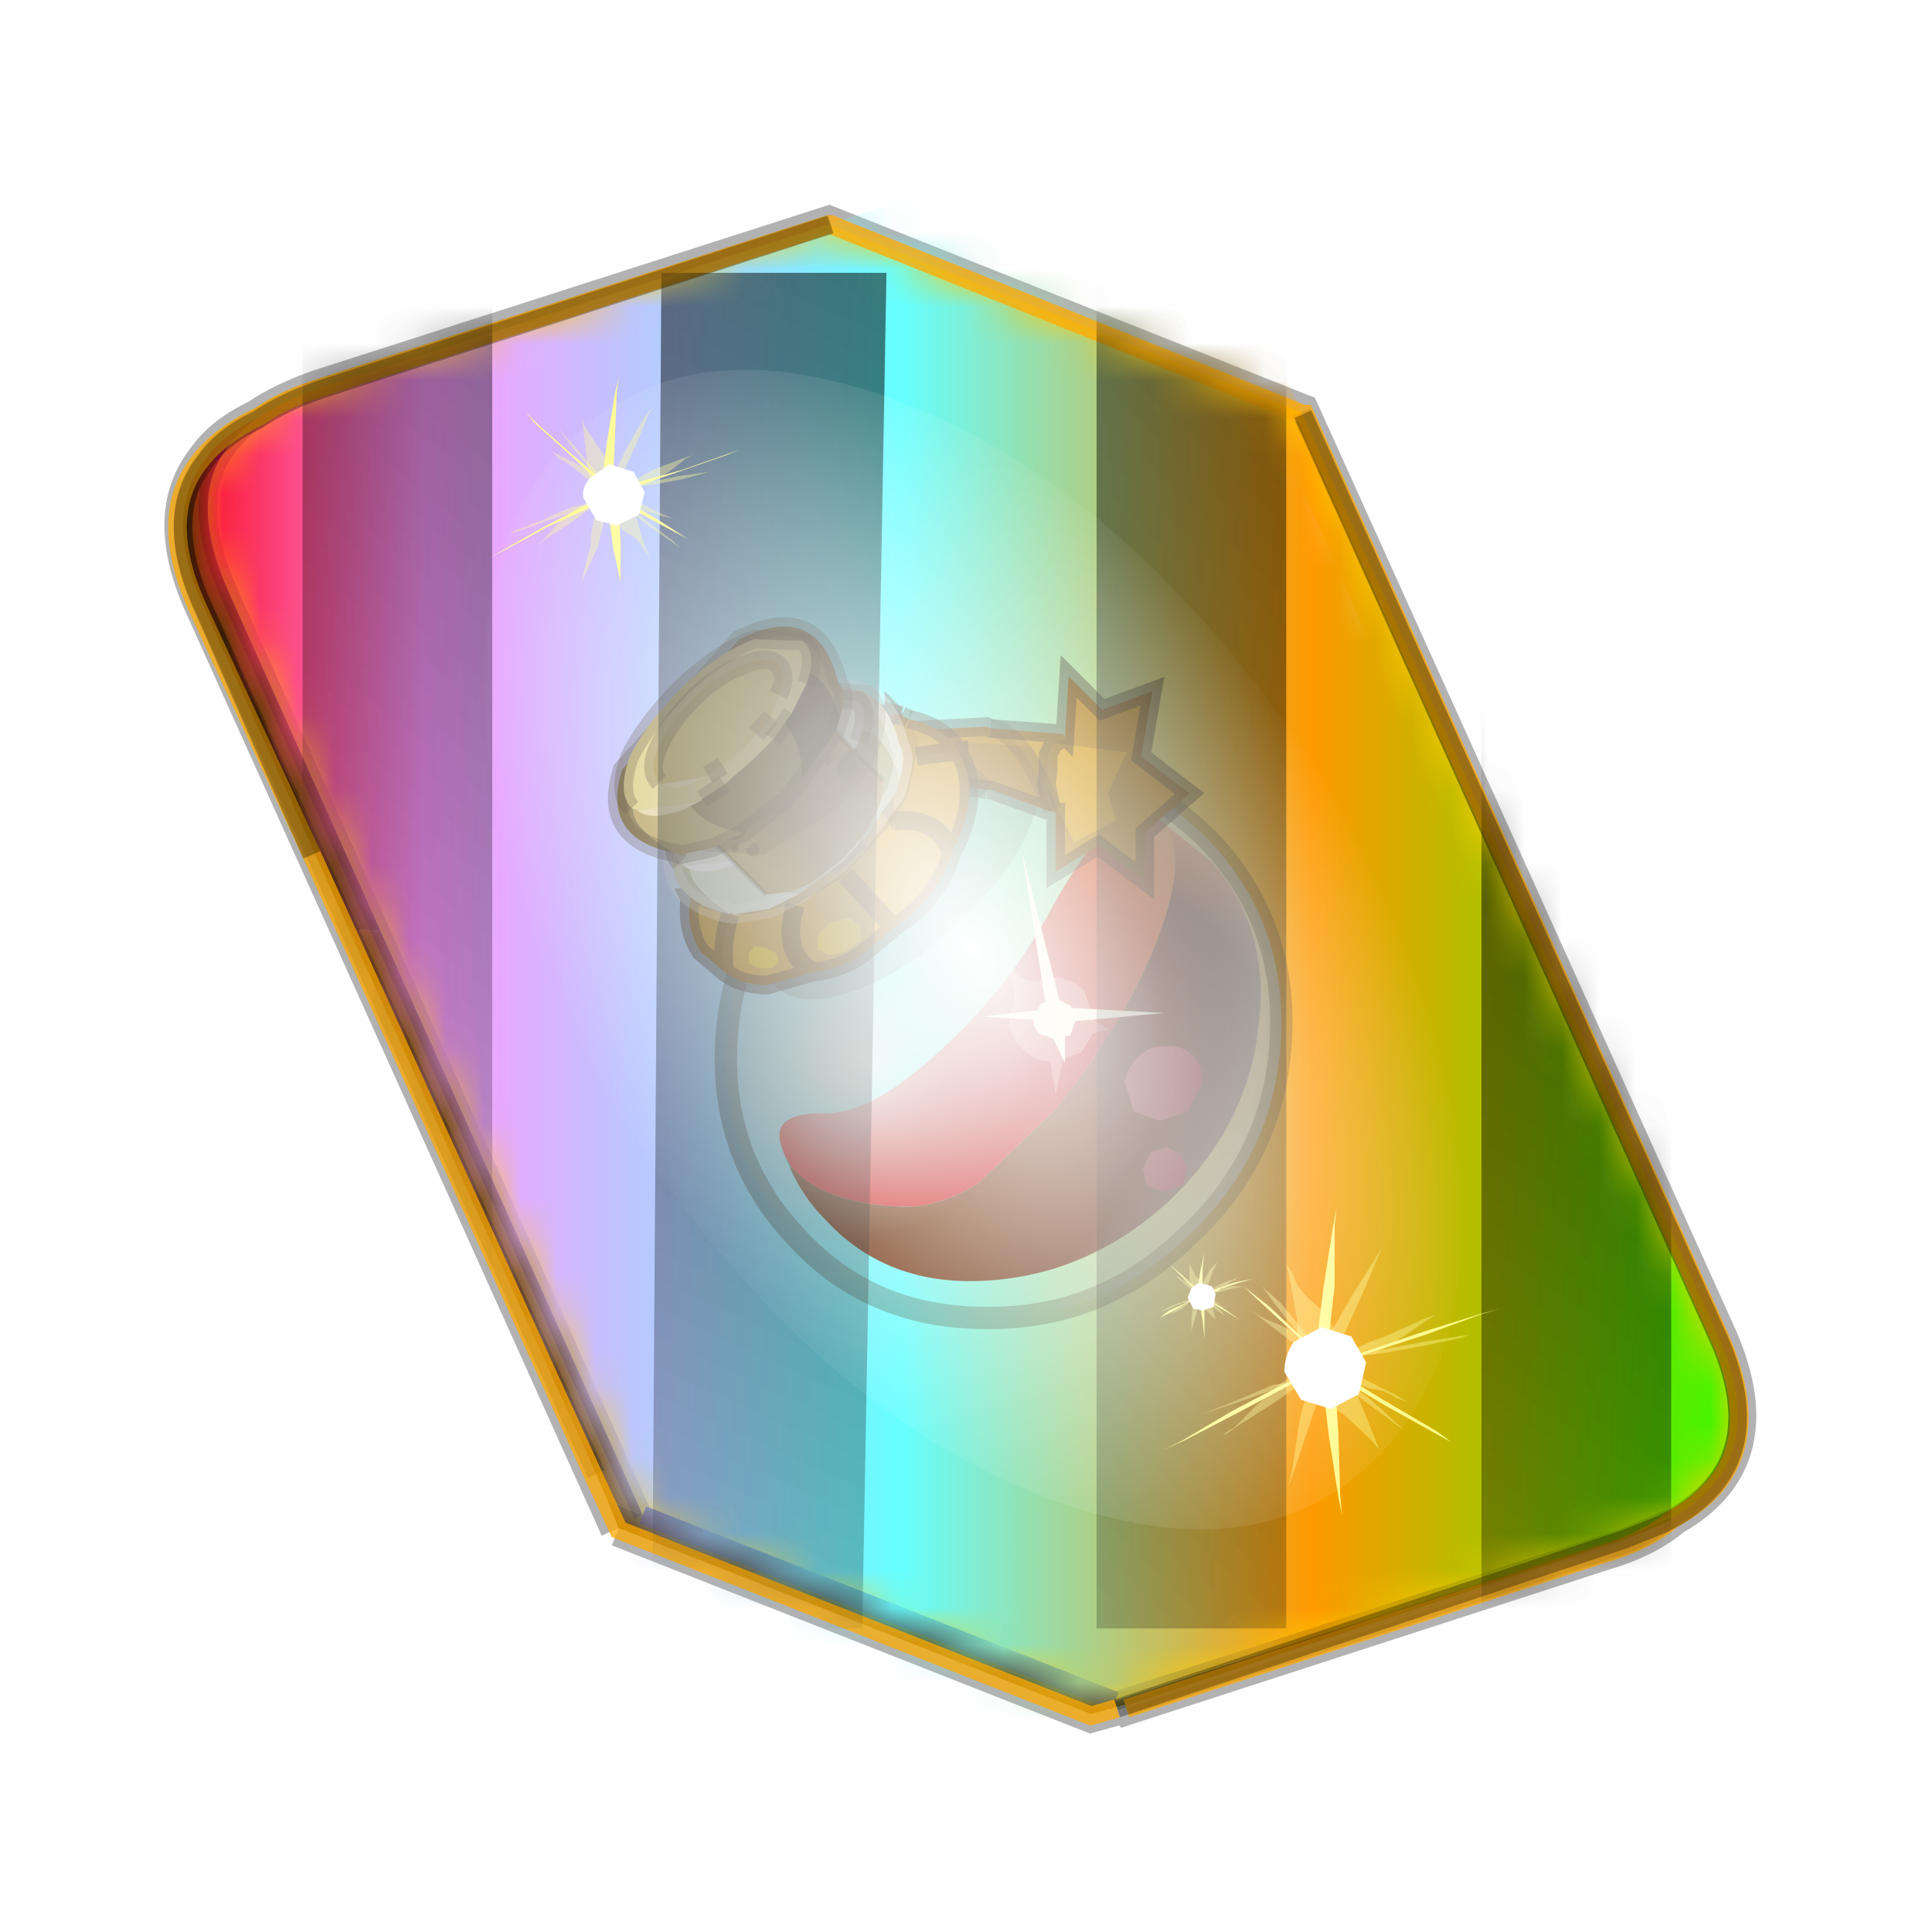 <?xml version='1.0' encoding='UTF-8'?>
<svg xmlns:xlink="http://www.w3.org/1999/xlink" xmlns="http://www.w3.org/2000/svg" version="1.1" width="60px" height="60px" viewBox="0.0 0.0 60.0 60.0"><defs><g id="c1"><path fill="#000000" fill-opacity="0.004" d="M0.0 0.0 L60.0 0.0 60.0 60.0 0.0 60.0 0.0 0.0"/></g><g id="c2"><path fill="#7fdbfe" stroke="none" d="M10.75 4.9 Q10.75 4.6 10.9 4.35 11.25 3.45 11.95 2.75 13.3 1.5 14.35 2.1 15.4 2.7 14.95 4.45 14.7 5.4 14.1 6.15 L13.75 6.5 Q13.1 7.15 12.35 7.35 L11.4 7.2 Q10.95 6.9 10.75 6.4 10.5 5.75 10.75 4.9 M7.5 5.9 Q7.0 5.85 6.6 5.5 6.05 5.0 5.8 4.15 L5.7 3.6 Q5.55 2.65 5.8 1.7 6.25 0.0 7.5 0.0 L7.6 0.0 Q8.85 0.0 9.3 1.7 9.55 2.65 9.4 3.6 L9.3 4.15 8.5 5.5 7.6 5.9 7.5 5.9 M4.35 4.9 Q4.6 5.75 4.35 6.4 L3.7 7.2 2.75 7.35 Q2.0 7.15 1.35 6.5 L1.0 6.15 Q0.4 5.4 0.15 4.45 -0.3 2.7 0.75 2.1 1.8 1.5 3.15 2.75 3.85 3.45 4.2 4.35 L4.35 4.9 M5.5 13.7 Q4.45 13.9 3.65 12.95 2.75 12.0 3.2 10.25 3.7 8.5 5.25 7.6 6.4 6.9 7.55 7.0 8.75 6.9 9.9 7.6 11.45 8.5 11.95 10.25 12.35 12.0 11.5 12.95 10.7 13.9 9.65 13.7 8.55 13.5 7.55 12.6 6.55 13.5 5.5 13.7"/></g><g id="c3"><g><use transform="matrix(1.0,0.0,0.0,1.0,0.0,0.0)" xlink:href="#c2"/></g></g><g id="c4"><path fill="none" stroke="#000000" stroke-width="1.0" stroke-opacity="0.298" d="M11.85 37.0 L0.7 12.25 Q-0.45 9.75 0.75 8.25 1.2 7.6 2.15 7.15 2.8 6.7 3.8 6.35 L17.5 1.95 30.2 7.0 41.35 31.7 Q42.95 35.15 40.2 36.7 39.5 37.3 38.3 37.65 L25.5 41.8 25.45 41.75 24.55 42.0 11.85 37.0"/><path fill="#ffcc00" stroke="none" d="M35.55 22.3 L31.5 13.2 29.75 9.2 16.95 4.25 5.5 7.85 Q1.65 9.1 3.35 12.8 L8.25 23.65 13.1 34.35 25.8 39.4 37.2 35.7 Q41.1 34.5 39.35 30.75 L35.55 22.3 M5.45 20.95 L1.35 11.8 Q0.4 9.65 1.1 8.3 1.45 7.65 2.15 7.15 2.8 6.7 3.8 6.35 L17.5 1.95 30.2 7.0 41.35 31.7 Q42.95 35.15 40.2 36.7 L38.9 37.25 25.2 41.65 12.5 36.65 5.45 20.95"/><path fill="#996600" stroke="none" d="M31.5 13.2 L35.55 22.3 39.35 30.75 Q41.1 34.5 37.2 35.7 L25.8 39.4 13.1 34.35 8.25 23.65 3.35 12.8 Q1.65 9.1 5.5 7.85 L16.95 4.25 29.75 9.2 31.5 13.2 M18.5 7.45 L9.1 10.55 9.55 11.6 Q9.8 12.8 9.15 13.6 8.4 14.45 7.1 14.4 L6.8 14.4 6.95 14.6 15.2 32.75 23.85 36.2 34.0 32.9 33.7 32.1 Q33.45 30.9 34.1 30.1 34.75 29.3 35.95 29.35 L35.8 29.0 27.75 10.95 18.5 7.45"/><path fill="#fcf2cf" stroke="none" d="M27.75 10.95 L35.8 29.0 35.95 29.35 Q34.75 29.3 34.1 30.1 33.45 30.9 33.7 32.1 L34.0 32.9 23.85 36.2 15.2 32.75 6.95 14.6 6.8 14.4 7.1 14.4 Q8.4 14.45 9.15 13.6 9.8 12.8 9.55 11.6 L9.1 10.55 18.5 7.45 27.75 10.95"/><path fill="#630a4c" stroke="none" d="M1.1 8.3 L0.75 8.25 Q1.2 7.6 2.15 7.15 1.45 7.65 1.1 8.3"/><path fill="#5b3c00" stroke="none" d="M1.1 8.3 Q0.4 9.65 1.35 11.8 L5.45 20.95 4.6 20.9 0.7 12.25 Q-0.45 9.75 0.75 8.25 L1.1 8.3 M12.5 36.65 L25.2 41.65 38.9 37.25 40.2 36.7 Q39.5 37.3 38.3 37.65 L25.5 41.8 25.45 41.75 24.55 42.0 11.85 37.0 11.55 36.25 12.5 36.65"/><path fill="#724b00" stroke="none" d="M4.6 20.9 L5.45 20.95 12.5 36.65 11.55 36.25 11.25 35.55 4.6 20.9"/><path fill="none" stroke="#ffaa00" stroke-width="1.0" stroke-opacity="0.749" d="M31.5 13.2 L35.55 22.3 M13.1 34.35 L8.25 23.65"/><path fill="none" stroke="#fcf2cf" stroke-width="1.0" stroke-opacity="0.749" d="M35.55 22.3 L39.35 30.75 Q41.1 34.5 37.2 35.7 L25.8 39.4 13.1 34.35 M8.25 23.65 L3.35 12.8 Q1.65 9.1 5.5 7.85 L16.95 4.25 29.75 9.2 31.5 13.2"/><path fill="none" stroke="#f0b92b" stroke-width="0.5" d="M27.75 10.95 L35.8 29.0 35.95 29.35 Q34.75 29.3 34.1 30.1 33.45 30.9 33.7 32.1 L34.0 32.9 23.85 36.2 15.2 32.75 6.95 14.6 6.8 14.4 7.1 14.4 Q8.4 14.45 9.15 13.6 9.8 12.8 9.55 11.6 L9.1 10.55 18.5 7.45"/><path fill="none" stroke="#000000" stroke-width="0.5" stroke-opacity="0.302" d="M5.45 20.95 L1.35 11.8 Q0.4 9.65 1.1 8.3 M0.75 8.25 Q-0.45 9.75 0.7 12.25 L4.6 20.9 M5.45 20.95 L12.5 36.65 M25.2 41.65 L38.9 37.25 40.2 36.7 Q42.95 35.15 41.35 31.7 L30.2 7.0 M17.5 1.95 L3.8 6.35 Q2.8 6.7 2.15 7.15 1.45 7.65 1.1 8.3 M0.75 8.25 Q1.2 7.6 2.15 7.15 M11.25 35.55 L4.6 20.9 M25.5 41.8 L38.3 37.65 Q39.5 37.3 40.2 36.7"/><path fill="none" stroke="#ffcc00" stroke-width="0.5" stroke-opacity="0.749" d="M18.5 7.45 L27.75 10.95"/><path fill="none" stroke="#432f2f" stroke-width="0.5" d="M12.5 36.65 L25.2 41.65"/></g><radialGradient gradientUnits="userSpaceOnUse" r="819.2" cx="0" cy="0" spreadMethod="pad" gradientTransform="matrix(0.091,0.0,0.0,0.091,0.6,3.4)" id="gradient1"><stop offset="0.0" stop-color="#ffffff"/><stop offset="1.0" stop-color="#ffffff" stop-opacity="0.0"/></radialGradient><g id="c5"><path stroke="none" fill="url(#gradient1)" d="M36.65 -54.65 Q60.05 -42.0 69.75 -17.95 80.55 8.9 68.0 34.1 55.45 59.35 26.8 68.2 -1.8 77.05 -29.7 64.3 -57.6 51.6 -68.45 24.75 -79.3 -2.05 -66.75 -27.25 L-66.7 -27.3 Q-54.1 -52.5 -25.5 -61.4 3.1 -70.2 31.0 -57.5 L36.65 -54.65"/></g><g id="c6"><g><use transform="matrix(1.0,0.0,0.0,1.0,0.0,0.0)" xlink:href="#c5"/></g></g><radialGradient gradientUnits="userSpaceOnUse" r="819.2" cx="0" cy="0" spreadMethod="pad" gradientTransform="matrix(0.209,0.0,0.0,0.177,67.15,107.2)" id="gradient2"><stop offset="0.357" stop-color="#ffffff"/><stop offset="0.671" stop-opacity="0.0"/></radialGradient><g id="c7"><path fill="none" stroke-linejoin="round" stroke-linecap="round" stroke="url(#gradient2)" stroke-width="0.5" d="M136.55 165.8 L68.6 106.0 68.4 106.0 118.25 201.5 M68.3 105.8 L68.35 105.8 68.3 105.8 68.3 105.85 68.4 106.0 68.3 106.0 86.55 211.5 M68.3 105.8 L68.3 105.85 68.3 106.0 68.15 105.95 18.25 151.55 M68.3 105.85 L68.25 105.85 68.3 106.0 50.0 193.2 M68.25 105.85 L68.15 105.95 0.05 97.7 M68.3 105.85 L68.25 105.8 68.25 105.85 M68.25 105.8 L68.2 105.7 0.0 45.7 M68.3 105.8 L68.25 105.75 68.25 105.8 M68.25 105.75 L68.2 105.7 18.25 10.05 M68.6 106.0 L68.35 105.8 118.25 60.15 M86.6 18.35 L68.3 105.8 M136.6 114.25 L68.6 106.0 M68.25 105.75 L49.95 0.05"/></g><g id="c8"><g><use transform="matrix(1.0,0.0,0.0,1.0,0.0,0.0)" xlink:href="#c7"/></g></g><g id="c9"><g><use transform="matrix(0.239,-0.087,0.1,0.234,34.25,31.15)" xlink:href="#c3"/></g><g><use transform="matrix(0.239,-0.087,0.1,0.234,4.25,10.3)" xlink:href="#c3"/></g><g><use transform="matrix(1.0,0.0,0.0,1.0,0.0,0.0)" xlink:href="#c4"/></g><g><use transform="matrix(0.239,-0.087,0.1,0.234,34.25,31.15)" xlink:href="#c3"/></g><g><use transform="matrix(0.239,-0.087,0.1,0.234,4.25,10.3)" xlink:href="#c3"/></g><g><use transform="matrix(0.141,-0.038,0.111,0.226,20.25,20.65)" filter="url(#filter9)" xlink:href="#c6"/></g><g><use transform="matrix(-0.155,0.051,0.084,0.147,22.6,3.15)" filter="url(#filter10)" xlink:href="#c8"/></g></g><filter id="filter9"><feColorMatrix in="SourceGraphic" type="matrix" values="0.0 0.0 0.0 0.0 0.797 0.0 0.0 0.0 0.0 0.598 0.0 0.0 0.0 0.0 0.199 0.0 0.0 0.0 1.0 0.0" result="cxform"/><feComposite operator="in" in2="SourceGraphic" result="color-xform"/></filter><filter id="filter10"><feColorMatrix in="SourceGraphic" type="matrix" values="0.0 0.0 0.0 0.0 0.996 0.0 0.0 0.0 0.0 0.996 0.0 0.0 0.0 0.0 0.996 0.0 0.0 0.0 1.0 0.0" result="cxform"/><feComposite operator="in" in2="SourceGraphic" result="color-xform"/></filter><g id="c10"><path fill="#ffffff" stroke="none" d="M46.35 90.05 L45.05 90.6 31.05 95.1 18.7 90.15 7.5 65.15 Q6.55 63.0 7.25 61.65 7.6 61.0 8.3 60.5 8.95 60.05 9.95 59.7 L23.65 55.3 36.35 60.35 47.5 85.05 Q49.1 88.5 46.35 90.05"/></g><linearGradient gradientUnits="userSpaceOnUse" x1="-819.2" x2="819.2" spreadMethod="pad" gradientTransform="matrix(0.026,0.0,0.0,0.027,20.9,21.95)" id="gradient3"><stop offset="0.0" stop-color="#f90013"/><stop offset="0.161" stop-color="#ff99ff"/><stop offset="0.463" stop-color="#66ffff"/><stop offset="0.722" stop-color="#ff9900"/><stop offset="1.0" stop-color="#33ff00"/></linearGradient><g id="c11"><path stroke="none" fill="url(#gradient3)" d="M0.6 8.2 Q1.05 7.55 2.0 7.1 2.65 6.65 3.65 6.3 L22.15 0.35 Q26.4 -1.05 28.3 3.05 L41.2 31.65 Q42.8 35.1 40.05 36.65 39.35 37.25 38.15 37.6 L19.65 43.6 Q17.0 44.4 15.35 43.25 14.2 42.5 13.5 40.85 L0.55 12.2 Q-0.6 9.7 0.6 8.2"/></g><g id="c12"><g><use transform="matrix(1.0,0.0,0.0,1.0,0.0,0.0)" xlink:href="#c11"/></g></g><radialGradient gradientUnits="userSpaceOnUse" r="819.2" cx="0" cy="0" spreadMethod="pad" gradientTransform="matrix(0.011,-0.01,0.008,0.009,27.0,81.85)" id="gradient4"><stop offset="0.004" stop-color="#0eadad"/><stop offset="0.929" stop-color="#0a8582"/></radialGradient><linearGradient gradientUnits="userSpaceOnUse" x1="-819.2" x2="819.2" spreadMethod="pad" gradientTransform="matrix(0.006,-0.006,0.002,0.002,28.7,77.05)" id="gradient5"><stop offset="0.008" stop-color="#e00e0e"/><stop offset="0.596" stop-color="#a70c0c"/><stop offset="0.965" stop-color="#dc6212"/></linearGradient><radialGradient gradientUnits="userSpaceOnUse" r="819.2" cx="0" cy="0" spreadMethod="pad" gradientTransform="matrix(0.011,-0.01,0.008,0.009,27.0,81.85)" id="gradient6"><stop offset="0.004" stop-color="#723005"/><stop offset="0.855" stop-color="#511304"/><stop offset="1.0" stop-color="#dc4e12"/></radialGradient><radialGradient gradientUnits="userSpaceOnUse" r="819.2" cx="0" cy="0" spreadMethod="pad" gradientTransform="matrix(0.011,-0.01,0.009,0.01,24.55,77.75)" id="gradient7"><stop offset="0.02" stop-color="#eaf2ed" stop-opacity="0.941"/><stop offset="0.176" stop-color="#dae9e2" stop-opacity="0.612"/><stop offset="0.427" stop-color="#b4d2c3" stop-opacity="0.031"/><stop offset="0.714" stop-color="#afcfbf" stop-opacity="0.031"/><stop offset="0.929" stop-color="#e2eee9" stop-opacity="0.663"/></radialGradient><g id="c13"><path stroke="none" fill="url(#gradient4)" d="M22.8 80.65 L22.75 80.65 22.6 80.3 22.8 80.65"/><path stroke="none" fill="url(#gradient5)" d="M32.75 71.35 Q33.5 72.15 32.7 74.35 31.9 76.55 29.9 79.1 L27.8 81.1 Q26.65 81.8 25.6 81.7 23.65 81.6 22.8 80.65 L22.6 80.3 22.5 80.0 Q22.3 79.2 23.6 79.2 24.9 79.25 26.7 77.6 28.55 75.95 29.7 73.85 30.85 71.75 31.55 71.4 L32.4 71.2 32.75 71.35"/><path stroke="none" fill="url(#gradient6)" d="M22.8 80.65 Q23.65 81.6 25.6 81.7 26.65 81.8 27.8 81.1 L29.9 79.1 Q31.9 76.55 32.7 74.35 33.5 72.15 32.75 71.35 L34.1 72.45 Q35.7 74.25 35.35 76.9 35.05 79.6 32.9 81.6 30.75 83.55 28.0 83.7 25.35 83.85 23.7 82.05 23.1 81.45 22.75 80.65 L22.8 80.65"/><path stroke="none" fill="url(#gradient7)" d="M21.05 77.2 Q21.25 74.15 23.55 71.95 25.9 69.8 29.0 69.8 32.1 69.8 34.15 72.0 36.15 74.2 35.95 77.3 35.75 80.4 33.4 82.55 31.1 84.75 28.0 84.7 24.9 84.7 22.9 82.5 20.85 80.3 21.05 77.2"/><path fill="none" stroke="#382510" stroke-width="0.6" stroke-opacity="0.302" d="M21.05 77.2 Q21.25 74.15 23.55 71.95 25.9 69.8 29.0 69.8 32.1 69.8 34.15 72.0 36.15 74.2 35.95 77.3 35.75 80.4 33.4 82.55 31.1 84.75 28.0 84.7 24.9 84.7 22.9 82.5 20.85 80.3 21.05 77.2"/><path fill="#ac4a4a" stroke="none" d="M32.45 80.25 L32.9 80.1 33.25 80.3 33.45 80.7 33.3 81.15 32.8 81.3 32.35 81.15 32.25 80.7 32.45 80.25 M31.75 78.35 Q31.85 77.95 32.1 77.7 32.45 77.35 32.85 77.4 33.3 77.35 33.6 77.65 33.9 77.95 33.8 78.45 L33.45 79.15 32.7 79.4 32.0 79.15 31.75 78.35"/><path fill="#996b0f" stroke="none" d="M24.7 69.1 L26.1 68.9 27.15 69.7 28.05 70.5 25.8 70.15 25.75 70.15 25.7 70.15 25.25 69.75 24.7 69.1"/><path fill="#f9c347" stroke="none" d="M24.7 69.1 L25.25 69.75 25.7 70.15 24.55 70.1 Q24.2 69.4 24.5 69.15 L24.7 69.1 M30.1 69.0 L30.15 69.05 30.15 69.1 30.1 69.0 M29.85 71.1 L29.8 71.1 29.8 71.05 29.85 71.1"/><path fill="#ad7910" stroke="none" d="M28.05 70.5 L27.15 69.7 26.1 68.9 28.05 68.8 28.15 68.85 Q29.0 68.9 29.8 71.05 L29.65 70.35 30.4 71.9 31.55 71.3 31.5 71.3 31.3 70.6 31.8 69.5 29.85 69.25 30.15 69.1 30.15 69.05 30.25 67.45 31.15 68.35 32.5 67.85 32.2 69.6 33.5 70.6 32.3 71.65 32.3 72.95 31.05 72.0 29.9 72.7 29.9 71.1 29.85 71.1 29.8 71.05 29.8 71.1 28.15 70.5 28.05 70.5"/><path fill="#bd8812" stroke="none" d="M28.15 68.85 L30.1 69.0 30.15 69.1 29.85 69.25 29.7 69.55 29.7 69.95 29.65 70.35 29.8 71.05 Q29.0 68.9 28.15 68.85"/><path fill="#d0950d" stroke="none" d="M29.85 69.25 L31.8 69.5 31.3 70.6 31.5 71.3 31.55 71.3 30.4 71.9 29.65 70.35 29.7 69.95 29.7 69.55 29.85 69.25"/><path fill="none" stroke="#21150b" stroke-width="0.5" stroke-opacity="0.431" d="M26.1 68.9 L24.7 69.1 25.25 69.75 25.7 70.15 25.75 70.15 25.8 70.15 28.05 70.5 M26.1 68.9 L28.05 68.8 28.15 68.85 30.1 69.0 30.15 69.05 30.25 67.45 31.15 68.35 32.5 67.85 32.2 69.6 33.5 70.6 32.3 71.65 32.3 72.95 31.05 72.0 29.9 72.7 29.9 71.1 29.85 71.1 29.8 71.1 28.15 70.5 28.05 70.5 M24.7 69.1 L24.5 69.15 Q24.2 69.4 24.55 70.1 L25.7 70.15 M30.15 69.1 L29.85 69.25 29.7 69.55 29.7 69.95 29.65 70.35 29.8 71.05 29.85 71.1 M29.8 71.1 L29.8 71.05 M30.1 69.0 L30.15 69.1"/><path fill="none" stroke="#21140a" stroke-width="0.5" stroke-opacity="0.212" d="M28.05 70.5 L27.15 69.7 26.1 68.9 M29.8 71.05 Q29.0 68.9 28.15 68.85"/><path fill="#382510" fill-opacity="0.2" d="M29.25 71.4 Q28.7 72.8 27.25 74.1 25.85 75.45 24.35 75.95 22.95 76.4 22.35 75.75 21.8 75.1 22.35 73.75 23.0 72.35 24.4 71.0 25.85 69.7 27.25 69.2 L29.25 69.35 Q29.85 70.0 29.25 71.4"/><path fill="#ae9a66" stroke="none" d="M25.3 70.75 L24.05 68.8 Q24.35 68.45 24.8 68.4 L25.55 68.5 25.1 69.75 25.25 70.0 25.3 70.3 25.3 70.75 M20.3 72.35 Q20.35 71.45 20.8 70.95 L21.45 71.95 21.5 72.0 21.55 72.95 21.35 72.95 21.3 72.9 21.15 72.85 21.1 72.85 21.0 72.8 20.95 72.8 20.9 72.75 20.85 72.7 20.35 72.35 20.3 72.35"/><path fill="#996b0f" stroke="none" d="M25.25 70.0 L25.1 69.75 25.55 68.5 25.55 68.45 25.6 68.5 25.7 68.5 25.75 68.5 25.7 68.5 25.6 68.5 25.55 68.45 25.55 68.5 25.55 68.45 25.75 68.5 25.95 68.6 Q26.25 69.05 26.15 69.6 L25.95 70.55 25.8 70.9 25.55 71.35 24.35 72.65 24.25 72.8 24.2 72.85 22.9 73.6 22.55 73.65 21.65 73.85 21.15 73.85 20.4 73.7 20.05 73.4 20.1 73.4 20.25 72.6 20.25 72.55 20.3 72.5 20.3 72.35 20.35 72.35 20.8 72.7 20.9 72.75 20.95 72.8 21.0 72.8 21.1 72.85 21.15 72.9 21.3 72.9 21.35 72.95 21.55 72.95 21.75 73.0 21.85 73.05 21.85 73.0 22.0 73.05 22.5 73.0 23.2 72.85 23.65 72.65 23.9 72.45 23.95 72.45 24.65 71.85 24.7 71.85 24.9 71.6 24.95 71.5 25.2 71.15 25.3 70.3 25.25 70.0"/><path fill="#cfc78c" stroke="none" d="M25.3 70.75 L25.3 70.3 25.25 70.0 25.3 70.3 25.2 71.15 25.3 70.75 M20.1 73.5 L20.05 73.4 20.1 73.5 M20.3 72.5 L20.3 72.35 20.3 72.5 M21.75 73.0 L21.8 73.05 21.85 73.05 21.75 73.0 21.8 73.05 21.75 73.0 M20.9 72.75 L20.8 72.7 20.35 72.35 20.85 72.7 20.9 72.75 M21.1 72.85 L21.15 72.85 21.3 72.9 21.15 72.9 21.1 72.85"/><path fill="#bd8812" stroke="none" d="M27.3 69.5 Q27.85 70.45 27.3 71.8 L27.1 72.2 Q26.75 71.2 25.55 71.35 L25.8 70.9 25.95 70.55 26.15 69.6 27.3 69.45 27.3 69.5 M21.0 75.4 L20.35 74.85 Q20.0 74.3 20.05 73.55 L20.1 73.5 20.05 73.4 20.4 73.7 21.15 73.85 Q20.9 74.6 21.0 75.4"/><path fill="#8d6d3f" stroke="none" d="M20.35 72.35 L20.3 72.35 20.35 72.35"/><path fill="#ad7910" stroke="none" d="M25.95 68.6 Q26.85 68.8 27.25 69.4 L27.3 69.5 27.3 69.45 26.15 69.6 Q26.25 69.05 25.95 68.6"/><path fill="#cc951a" stroke="none" d="M27.1 72.2 Q26.75 73.45 25.55 74.2 L24.85 74.8 Q24.25 75.3 23.4 75.4 L22.15 75.75 Q21.45 75.75 21.0 75.4 20.9 74.6 21.15 73.85 L21.65 73.85 22.55 73.65 22.9 73.6 24.2 72.85 24.25 72.8 24.35 72.65 25.55 71.35 Q26.75 71.2 27.1 72.2 M21.65 75.15 L21.9 75.3 22.25 75.3 22.45 75.15 22.4 74.9 22.1 74.75 21.8 74.7 21.65 74.9 21.65 75.15 M24.65 74.15 L24.35 73.95 23.85 74.05 23.5 74.4 23.5 74.8 23.8 74.95 24.25 74.85 24.65 74.55 24.65 74.15 M24.25 72.8 L25.55 74.2 24.25 72.8 M22.9 73.6 Q22.5 74.9 23.4 75.4 22.5 74.9 22.9 73.6"/><path fill="#f0c106" stroke="none" d="M21.65 75.15 L21.65 74.9 21.8 74.7 22.1 74.75 22.4 74.9 22.45 75.15 22.25 75.3 21.9 75.3 21.65 75.15 M24.65 74.15 L24.65 74.55 24.25 74.85 23.8 74.95 23.5 74.8 23.5 74.4 23.85 74.05 24.35 73.95 24.65 74.15"/><path fill="none" stroke="#382510" stroke-width="0.5" stroke-opacity="0.502" d="M25.55 68.5 L24.8 68.4 Q24.35 68.45 24.05 68.8 L25.3 70.75 25.3 70.3 25.25 70.0 M25.55 68.5 L25.55 68.45 25.75 68.5 M25.95 68.6 Q26.85 68.8 27.25 69.4 L27.3 69.5 Q27.85 70.45 27.3 71.8 L27.1 72.2 Q26.75 73.45 25.55 74.2 L24.85 74.8 Q24.25 75.3 23.4 75.4 L22.15 75.75 Q21.45 75.75 21.0 75.4 L20.35 74.85 Q20.0 74.3 20.05 73.55 L20.1 73.5 20.05 73.4 20.1 73.4 20.25 72.6 20.25 72.55 20.3 72.5 20.3 72.35 Q20.35 71.45 20.8 70.95 L21.45 71.95 M21.5 72.0 L21.55 72.95 M21.75 73.0 L21.8 73.05 21.85 73.05 21.85 73.0 22.0 73.05 22.5 73.0 M23.9 72.45 L23.95 72.45 24.65 71.85 24.7 71.85 M25.2 71.15 L25.3 70.75 M25.55 68.5 L25.55 68.45 M26.15 69.6 L27.3 69.45 27.3 69.5 M25.55 71.35 Q26.75 71.2 27.1 72.2 M20.05 73.4 L20.1 73.5 M20.85 72.7 L20.9 72.75 20.95 72.8 21.0 72.8 21.1 72.85 21.15 72.85 21.3 72.9 21.35 72.95 M21.15 73.85 Q20.9 74.6 21.0 75.4 M21.8 73.05 L21.75 73.0 M23.4 75.4 Q22.5 74.9 22.9 73.6 M25.55 74.2 L24.25 72.8"/><path fill="none" stroke="#382510" stroke-width="0.5" stroke-opacity="0.502" d="M25.75 68.5 L25.95 68.6 M25.75 68.5 L25.7 68.5 25.6 68.5 25.55 68.45 25.55 68.5"/><path fill="#e2ebd0" stroke="none" d="M21.15 73.85 Q20.0 73.1 20.05 72.55 L21.25 71.75 Q21.5 73.15 23.0 73.3 L22.2 73.7 21.25 73.85 21.15 73.8 21.15 73.85"/><path fill="#b9be9c" stroke="none" d="M23.0 73.3 Q21.5 73.15 21.25 71.75 L20.05 72.55 Q20.0 73.1 21.15 73.85 19.1 73.4 19.75 71.55 L22.95 68.05 Q25.2 67.1 25.7 69.3 25.9 69.6 25.7 70.25 25.25 68.8 24.6 68.95 L23.9 70.0 Q24.75 70.95 24.6 71.95 L24.15 72.45 23.0 73.3"/><path fill="#959966" stroke="none" d="M24.6 71.95 Q24.75 70.95 23.9 70.0 L24.6 68.95 Q25.25 68.8 25.7 70.25 L25.6 70.6 24.6 71.95"/><path fill="none" stroke="#ffffff" stroke-width="0.5" stroke-opacity="0.302" d="M21.15 73.85 L21.15 73.8 21.25 73.85 22.2 73.7 23.0 73.3 24.15 72.45 24.6 71.95 25.6 70.6 25.7 70.25 Q25.9 69.6 25.7 69.3 25.2 67.1 22.95 68.05 L19.75 71.55 Q19.1 73.4 21.15 73.85"/><path fill="#e9f0e4" stroke="none" d="M19.8 72.45 Q19.45 72.1 19.85 71.15 20.3 70.2 21.3 69.25 22.25 68.35 23.2 68.0 L24.6 68.1 Q24.9 68.45 24.6 69.2 L24.5 69.4 24.2 70.0 23.7 70.7 23.15 71.25 22.35 71.95 21.75 72.3 21.65 72.35 19.9 72.55 19.8 72.45"/><path fill="#ffffff" stroke="none" d="M21.65 72.35 L21.15 72.55 Q20.35 72.85 19.9 72.55 L21.65 72.35"/><path fill="none" stroke="#382510" stroke-width="0.5" stroke-opacity="0.302" d="M19.8 72.45 Q19.45 72.1 19.85 71.15 20.3 70.2 21.3 69.25 22.25 68.35 23.2 68.0 L24.6 68.1 Q24.9 68.45 24.6 69.2 M24.2 70.0 L23.7 70.7 M22.35 71.95 L21.75 72.3"/></g><linearGradient gradientUnits="userSpaceOnUse" x1="-819.2" x2="819.2" spreadMethod="pad" gradientTransform="matrix(0.008,0.0,0.0,0.009,6.9,12.2)" id="gradient8"><stop offset="0.149" stop-color="#c2a561"/><stop offset="0.573" stop-color="#927b47"/></linearGradient><linearGradient gradientUnits="userSpaceOnUse" x1="-819.2" x2="819.2" spreadMethod="pad" gradientTransform="matrix(-0.006,0.004,-0.003,-0.005,16.05,12.5)" id="gradient9"><stop offset="0.149" stop-color="#c2a561"/><stop offset="0.573" stop-color="#927b47"/></linearGradient><g id="c14"><path fill="#e6c497" stroke="none" d="M17.45 2.25 L17.35 2.3 16.55 1.65 17.45 2.25 M2.75 1.45 L2.75 1.4 3.1 1.25 2.75 1.45"/><path fill="#806c53" stroke="none" d="M18.75 5.45 L18.8 5.4 18.8 5.45 18.75 5.45"/><path fill="#e0c585" stroke="none" d="M16.55 1.65 L17.35 2.3 Q18.0 3.0 18.15 3.8 L18.15 4.15 18.15 4.35 18.1 4.75 18.05 4.8 Q17.65 6.2 15.6 7.25 L13.45 8.05 9.5 8.5 Q6.85 8.5 4.7 7.8 L4.65 7.8 3.35 7.25 1.45 5.85 Q2.65 4.55 4.85 3.55 L0.85 4.45 0.85 4.4 0.8 4.2 0.8 4.15 0.8 3.95 Q0.95 2.55 2.75 1.45 L3.1 1.25 3.35 1.1 Q5.4 0.05 8.15 -0.15 8.55 2.5 10.5 0.95 L10.55 -0.15 Q13.45 0.0 15.6 1.1 L16.55 1.65"/><path stroke="none" fill="url(#gradient8)" d="M0.05 5.2 Q0.3 6.85 2.75 8.1 L4.2 8.7 4.25 8.7 Q6.55 9.45 9.45 9.45 L13.75 8.95 Q13.3 11.45 13.15 15.95 12.95 19.85 13.1 22.4 L9.55 22.7 5.3 22.25 4.35 21.95 4.3 21.95 2.85 21.35 0.65 19.65 0.6 13.35 0.05 5.2"/><path stroke="none" fill="url(#gradient9)" d="M13.75 8.95 L16.1 8.1 Q18.3 6.95 18.75 5.45 L18.8 5.45 18.4 15.1 18.4 19.65 Q17.6 20.6 16.2 21.35 L13.85 22.2 13.1 22.4 Q12.95 19.85 13.15 15.95 13.3 11.45 13.75 8.95"/><path fill="#d8ca7c" stroke="none" d="M2.75 1.45 L2.7 1.45 2.75 1.4 2.75 1.45"/><path fill="#ac9c46" stroke="none" d="M17.35 2.3 L17.45 2.25 17.95 2.7 Q18.7 3.45 18.85 4.35 L18.85 4.7 18.85 4.95 18.8 5.4 18.75 5.45 Q18.3 6.95 16.1 8.1 L13.75 8.95 9.45 9.45 Q6.55 9.45 4.25 8.7 L4.2 8.7 2.75 8.1 Q0.3 6.85 0.05 5.2 L0.05 5.0 0.0 4.8 0.0 4.7 0.0 4.5 Q0.15 2.7 2.7 1.45 L2.75 1.45 Q0.95 2.55 0.8 3.95 L0.8 4.15 0.8 4.2 0.85 4.4 0.85 4.45 4.85 3.55 Q2.65 4.55 1.45 5.85 L3.35 7.25 4.65 7.8 4.7 7.8 Q6.85 8.5 9.5 8.5 L13.45 8.05 15.6 7.25 Q17.65 6.2 18.05 4.8 L18.1 4.75 18.15 4.35 18.15 4.15 18.15 3.8 Q18.0 3.0 17.35 2.3 M8.15 -0.15 L9.2 0.4 10.55 -0.15 10.5 0.95 Q8.55 2.5 8.15 -0.15"/><path fill="none" stroke="#000000" stroke-width="0.5" stroke-opacity="0.251" d="M17.45 2.25 L16.55 1.65 M2.7 1.45 Q0.15 2.7 0.0 4.5 L0.0 4.7 0.0 4.8 0.05 5.0 0.05 5.2 M18.8 5.4 L18.85 4.95 18.85 4.7 18.85 4.35 Q18.7 3.45 17.95 2.7 L17.45 2.25 M10.55 -0.15 Q13.45 0.0 15.6 1.1 L16.55 1.65 M18.8 5.4 L18.8 5.45 18.4 15.1 18.4 19.65 M0.65 19.65 L0.6 13.35 0.05 5.2 M2.75 1.4 L2.7 1.45 M3.1 1.25 L2.75 1.4 M3.1 1.25 L3.35 1.1 Q5.4 0.05 8.15 -0.15 L9.2 0.4 10.55 -0.15"/><path fill="#927b47" stroke="none" d="M17.05 9.9 Q17.35 9.4 17.55 9.45 L17.85 10.05 Q18.05 10.75 17.85 11.4 17.6 12.4 17.2 12.7 L16.85 12.75 16.75 12.3 16.65 11.8 16.65 11.65 16.65 10.85 17.05 9.9 M1.3 13.7 Q1.3 13.5 1.65 13.4 L1.8 13.3 2.15 13.6 Q2.15 14.1 1.65 14.1 1.3 14.1 1.3 13.7 M2.95 14.75 L3.35 14.6 Q3.85 14.6 3.85 15.15 L3.6 15.65 3.1 15.9 Q2.35 15.9 2.35 15.15 2.35 14.6 2.65 14.6 L2.95 14.75 M2.65 11.55 L3.45 11.4 Q4.4 11.4 4.4 12.5 L4.05 13.2 3.2 13.5 2.6 13.25 2.2 12.8 Q2.05 11.9 2.65 11.55"/><path fill="#ac9c46" stroke="none" d="M11.6 4.0 Q11.6 3.75 12.0 3.6 L12.25 3.55 Q12.9 3.55 13.2 3.85 13.0 4.25 12.3 4.25 L11.65 4.2 11.6 4.0 M12.85 1.8 L13.05 2.1 12.3 2.3 11.95 2.2 12.0 1.95 Q12.1 1.8 12.3 1.8 L12.5 1.8 12.85 1.8 M16.8 5.2 L16.35 5.7 14.9 6.05 Q13.6 6.05 13.45 5.4 L13.45 5.3 14.15 5.0 15.6 4.65 Q16.8 4.65 16.8 5.2 M15.35 2.45 L15.75 3.0 15.5 3.35 14.65 3.55 14.05 3.4 13.6 2.9 13.65 2.85 Q13.7 2.7 14.1 2.45 L14.75 2.25 15.35 2.45 M11.95 6.35 L10.85 6.95 8.95 7.2 Q7.4 7.2 7.4 6.7 L7.85 6.2 7.9 6.15 8.55 5.65 9.75 5.5 11.35 5.9 11.95 6.35"/><path fill="#77653c" stroke="none" d="M13.85 11.95 Q14.0 11.8 14.15 11.75 L14.2 11.7 14.7 11.5 15.35 11.65 15.7 12.05 15.4 12.5 14.55 12.85 Q13.9 12.85 13.7 12.55 L13.6 12.2 13.85 11.95 M15.6 9.9 L15.8 9.9 Q16.1 9.9 16.4 10.2 L15.75 10.75 Q15.4 10.75 15.4 10.35 L15.55 9.95 15.6 9.9 M15.65 13.55 L15.7 13.5 15.75 13.5 15.85 13.55 16.0 13.6 Q16.2 13.65 16.2 13.85 L16.0 14.15 Q15.75 14.35 15.5 14.35 L15.2 14.3 15.2 13.95 15.65 13.55 M17.95 14.7 Q18.3 14.85 18.3 15.3 L17.65 16.45 Q16.95 17.05 16.3 17.05 15.3 17.05 15.3 16.1 15.3 15.65 15.75 15.25 16.35 14.75 17.25 14.65 L17.6 14.6 17.95 14.7"/></g><g id="c15"><g><use transform="matrix(1.0,0.0,0.0,1.0,0.0,0.0)" xlink:href="#c14"/></g></g><g id="c16"><path fill="#fcf3d8" stroke="none" d="M29.65 76.4 L27.9 76.6 29.6 76.7 30.15 77.85 30.15 76.75 32.8 76.5 30.05 76.35 29.0 72.2 29.65 76.4"/><path fill="#fcf3d8" fill-opacity="0.302" d="M28.8 76.1 L28.65 76.65 Q28.65 77.1 28.95 77.4 29.3 77.8 29.75 77.8 L29.9 78.7 30.1 77.75 30.6 77.55 30.9 77.05 31.35 76.95 30.95 76.7 30.95 76.65 30.65 75.9 Q30.3 75.55 29.85 75.55 L29.35 75.65 Q28.95 75.65 28.4 75.05 28.8 75.55 28.8 76.1 M29.3 76.65 L29.5 76.25 29.9 76.1 30.3 76.3 30.45 76.65 30.3 77.1 29.85 77.2 29.45 77.05 Q29.3 76.9 29.3 76.65"/><path fill="#fcf3d8" stroke="none" d="M29.3 76.65 Q29.3 76.9 29.45 77.05 L29.85 77.2 30.3 77.1 30.45 76.65 30.3 76.3 29.9 76.1 29.5 76.25 29.3 76.65"/><path fill="#382510" fill-opacity="0.2" d="M25.25 69.1 Q25.0 70.05 24.05 71.0 L22.05 72.25 20.4 72.15 Q19.85 71.7 20.05 70.7 20.35 69.75 21.25 68.85 22.2 67.9 23.25 67.55 L24.95 67.7 Q25.5 68.1 25.25 69.1"/><path fill="#7c6c38" stroke="none" d="M19.65 72.2 Q17.65 71.8 18.25 69.95 L21.4 66.45 Q23.5 65.4 24.05 67.6 24.3 67.95 24.1 68.55 23.6 67.15 23.0 67.35 L22.25 68.3 Q23.2 69.2 23.05 70.25 L22.65 70.75 21.5 71.65 Q20.0 71.45 19.75 70.15 L18.55 70.95 Q18.45 71.5 19.65 72.2"/><path fill="#b19b52" stroke="none" d="M21.5 71.65 L20.7 72.05 19.8 72.25 19.7 72.2 19.65 72.2 Q18.45 71.5 18.55 70.95 L19.75 70.15 Q20.0 71.45 21.5 71.65"/><path fill="#534226" stroke="none" d="M24.1 68.55 L24.0 68.9 23.05 70.25 Q23.2 69.2 22.25 68.3 L23.0 67.35 Q23.6 67.15 24.1 68.55"/><path fill="none" stroke="#382510" stroke-width="0.5" stroke-opacity="0.302" d="M19.65 72.2 Q17.65 71.8 18.25 69.95 L21.4 66.45 Q23.5 65.4 24.05 67.6 24.3 67.95 24.1 68.55 L24.0 68.9 23.05 70.25 22.65 70.75 21.5 71.65 20.7 72.05 19.8 72.25 19.7 72.2 19.65 72.2"/><path fill="#d8ca7c" stroke="none" d="M18.5 71.0 Q18.1 70.6 18.45 69.6 18.9 68.7 19.85 67.75 20.85 66.8 21.8 66.45 L23.1 66.5 Q23.5 66.85 23.2 67.65 L23.1 67.85 22.8 68.45 22.3 69.15 21.75 69.7 21.0 70.35 20.4 70.75 20.35 70.8 18.65 71.05 18.5 71.0"/><path fill="#e1d29d" stroke="none" d="M20.35 70.8 L19.85 71.05 Q19.0 71.35 18.65 71.05 L20.35 70.8"/><path fill="none" stroke="#382510" stroke-width="0.5" stroke-opacity="0.302" d="M18.5 71.0 Q18.1 70.6 18.45 69.6 18.9 68.7 19.85 67.75 20.85 66.8 21.8 66.45 L23.1 66.5 Q23.5 66.85 23.2 67.65 M22.8 68.45 L22.3 69.15 M21.0 70.35 L20.4 70.75"/><path fill="#cdb65c" stroke="none" d="M19.25 70.3 Q18.95 70.0 19.2 69.4 19.5 68.7 20.15 68.05 20.8 67.4 21.5 67.15 22.15 66.85 22.45 67.15 22.7 67.45 22.45 67.95 L22.4 68.1 22.25 68.55 21.85 69.0 21.5 69.4 20.95 69.85 20.55 70.1 20.5 70.15 19.3 70.35 19.25 70.3"/><path fill="#e1d29d" stroke="none" d="M20.5 70.15 L20.1 70.35 Q19.55 70.55 19.3 70.35 L20.5 70.15"/><path fill="none" stroke="#382510" stroke-width="0.5" stroke-opacity="0.302" d="M19.25 70.3 Q18.95 70.0 19.2 69.4 19.5 68.7 20.15 68.05 20.8 67.4 21.5 67.15 22.15 66.85 22.45 67.15 22.7 67.45 22.45 67.95 M22.25 68.55 L21.85 69.0 M20.95 69.85 L20.55 70.1"/><path fill="#999999" stroke="none" d="M46.5 90.1 Q45.8 90.7 44.6 91.05 L31.8 95.2 31.75 95.15 31.55 95.2 45.2 90.65 46.2 90.25 46.5 90.1"/><path fill="none" stroke="#ffaa00" stroke-width="0.5" stroke-opacity="0.749" d="M31.55 95.2 L30.85 95.4 18.15 90.4 17.5 89.0 10.9 74.45 9.9 72.25 6.85 65.65 Q5.7 63.15 6.9 61.65 7.45 60.95 8.5 60.45 9.15 60.0 10.1 59.7 L23.8 55.3 23.85 55.3 36.55 60.4 36.6 60.4 47.7 85.1 Q49.3 88.6 46.5 90.1 45.8 90.7 44.6 91.05 L31.8 95.2"/><path fill="none" stroke="#000000" stroke-width="0.5" stroke-opacity="0.302" d="M31.55 95.2 L45.2 90.65 46.2 90.25 46.5 90.1 Q49.25 88.55 47.65 85.1 L36.55 60.4 M9.9 72.25 L7.0 65.65 Q5.85 63.15 7.05 61.65 7.5 61.0 8.45 60.55 9.1 60.1 10.1 59.75 L23.85 55.3"/></g><linearGradient gradientUnits="userSpaceOnUse" x1="-819.2" x2="819.2" spreadMethod="pad" gradientTransform="matrix(-0.007,0.031,-0.027,-0.018,34.25,44.6)" id="gradient10"><stop offset="0.0" stop-opacity="0.337"/><stop offset="1.0" stop-opacity="0.0"/></linearGradient><linearGradient gradientUnits="userSpaceOnUse" x1="-819.2" x2="819.2" spreadMethod="pad" gradientTransform="matrix(-0.013,0.036,-0.025,-0.024,24.2,32.05)" id="gradient11"><stop offset="0.0" stop-opacity="0.337"/><stop offset="1.0" stop-opacity="0.0"/></linearGradient><linearGradient gradientUnits="userSpaceOnUse" x1="-819.2" x2="819.2" spreadMethod="pad" gradientTransform="matrix(-0.01,0.031,-0.018,-0.015,4.1,17.85)" id="gradient12"><stop offset="0.0" stop-opacity="0.337"/><stop offset="1.0" stop-opacity="0.0"/></linearGradient><linearGradient gradientUnits="userSpaceOnUse" x1="-819.2" x2="819.2" spreadMethod="pad" gradientTransform="matrix(0.0,0.041,-0.033,-0.015,15.9,32.85)" id="gradient13"><stop offset="0.0" stop-opacity="0.337"/><stop offset="1.0" stop-opacity="0.0"/></linearGradient><g id="c17"><path stroke="none" fill="url(#gradient10)" d="M31.7 5.7 L36.8 5.55 36.8 42.05 31.7 42.05 31.7 5.7"/><path stroke="none" fill="url(#gradient11)" d="M21.35 42.05 L21.35 5.6 26.45 5.6 26.45 42.05 21.35 42.05"/><path stroke="none" fill="url(#gradient12)" d="M0.0 6.65 L5.1 6.45 5.1 42.05 0.0 42.05 0.0 6.65"/><path stroke="none" fill="url(#gradient13)" d="M9.4 42.05 L9.65 5.6 15.7 5.6 15.05 42.05 9.4 42.05"/></g><g id="c18"><g><use transform="matrix(1.0,0.0,0.0,1.0,0.0,0.0)" xlink:href="#c17"/></g></g><g id="c19"><path fill="#fefd8d" fill-opacity="0.973" d="M33.85 83.75 L33.85 83.8 33.85 83.95 33.85 84.0 33.85 84.1 33.9 84.1 33.9 84.15 34.35 84.4 34.85 84.75 34.35 84.45 34.1 84.3 34.05 84.25 33.95 84.2 33.9 84.2 33.9 84.7 33.9 85.25 33.85 84.75 33.75 84.2 33.7 84.1 33.5 84.25 33.0 84.55 32.7 84.7 32.95 84.5 33.4 84.3 33.45 84.25 33.5 84.2 33.7 84.1 33.65 84.05 33.7 84.05 33.7 84.0 33.3 83.6 32.95 83.25 33.3 83.55 33.55 83.8 33.7 83.95 33.8 83.4 33.9 82.95 33.85 83.35 33.85 83.75 M34.25 84.0 L34.15 84.0 33.9 84.05 34.15 83.95 34.7 83.75 35.2 83.65 34.85 83.75 34.95 83.85 34.85 83.75 34.7 83.8 34.4 83.9 34.35 83.9 34.25 84.0 M34.95 83.85 L35.65 84.4 36.45 85.15 36.5 85.2 36.75 85.45 36.9 85.55 36.9 85.5 37.1 83.9 37.35 82.3 37.45 81.75 37.4 82.25 37.4 83.85 37.2 85.6 37.35 86.0 37.4 86.1 38.7 86.9 40.15 87.75 40.55 88.05 40.1 87.8 38.75 87.05 37.75 86.45 37.4 86.25 37.35 86.2 37.4 86.3 37.5 87.75 37.55 89.45 37.6 90.0 37.5 89.5 37.25 87.9 37.05 86.25 37.0 86.3 36.9 85.9 36.7 85.75 36.9 85.85 36.9 85.65 35.7 84.55 34.95 83.85 M35.7 86.65 L36.1 86.45 36.2 86.4 36.85 86.1 36.3 86.45 34.8 87.25 33.35 88.0 32.8 88.25 33.3 88.0 34.65 87.2 35.7 86.65 M41.85 84.45 L41.35 84.6 39.85 85.15 38.15 85.7 37.5 85.9 Q37.45 85.85 38.1 85.65 L39.7 85.1 41.3 84.6 41.85 84.45"/><path fill="#fffd8f" fill-opacity="0.4" d="M33.85 83.75 L34.05 83.4 34.25 83.2 34.15 83.4 34.0 83.8 33.9 83.9 33.85 83.8 33.85 83.75 M34.1 84.3 L34.35 84.5 34.45 84.65 34.25 84.5 34.0 84.3 33.95 84.2 34.05 84.25 34.1 84.3 M33.4 84.3 L33.3 84.3 32.95 84.45 32.7 84.55 32.95 84.4 33.35 84.25 33.45 84.25 33.4 84.3 M33.55 83.8 L33.4 83.6 33.6 83.8 33.65 83.9 33.55 83.8 M34.25 84.0 L34.35 83.9 34.4 83.9 34.65 83.85 34.95 83.85 35.05 83.8 34.95 83.85 34.7 83.9 34.3 84.0 34.2 84.0 34.25 84.0 M36.45 85.15 L35.85 84.4 35.45 83.85 35.95 84.3 36.65 85.15 36.9 85.5 36.75 85.45 36.5 85.2 36.45 85.15 M37.75 86.45 Q38.15 86.7 38.6 87.1 L39.3 87.75 38.5 87.15 37.6 86.5 37.4 86.3 37.35 86.2 37.4 86.25 37.75 86.45 M33.6 84.3 L33.7 84.2 33.75 84.35 33.65 84.7 33.55 85.05 33.55 84.75 33.6 84.3 M37.65 85.15 L37.35 85.5 37.35 85.0 37.9 84.05 38.5 83.1 38.7 82.75 38.55 83.1 38.15 84.05 37.65 85.15 M35.7 86.65 L34.7 87.0 33.8 87.3 34.7 86.95 35.75 86.5 36.1 86.45 35.7 86.65 M38.7 85.65 L38.25 85.7 38.7 85.55 39.75 85.35 40.7 85.2 41.05 85.15 40.75 85.25 39.8 85.45 38.7 85.65 M36.7 86.7 L36.95 86.25 37.0 86.75 36.65 87.8 36.3 88.85 36.15 89.25 36.25 88.85 36.4 87.85 Q36.5 87.1 36.7 86.7"/><path fill="#fffd8f" fill-opacity="0.392" d="M38.0 86.75 Q37.9 86.0 37.45 85.8 L36.9 85.85 Q36.75 86.1 36.9 86.5 37.1 87.0 37.65 87.3 L38.35 87.95 38.6 88.25 38.45 87.85 38.0 86.75"/><path fill="#fffd8f" fill-opacity="0.392" d="M38.0 86.25 L37.05 85.85 Q36.8 85.8 36.95 85.95 L37.55 86.35 38.35 86.6 Q38.8 86.65 39.05 86.85 L39.35 86.95 39.0 86.75 38.0 86.25"/><path fill="#fffd8f" fill-opacity="0.392" d="M36.4 84.8 Q36.35 85.55 36.75 85.85 L37.3 85.9 37.45 85.25 Q37.35 84.75 36.9 84.35 36.35 83.9 36.3 83.55 L36.1 83.25 36.2 83.65 36.4 84.8"/><path fill="#fffd8f" fill-opacity="0.392" d="M36.25 85.35 L37.1 85.95 37.2 85.8 36.75 85.3 35.95 84.9 Q35.55 84.75 35.3 84.6 L35.05 84.45 35.35 84.65 36.25 85.35"/><path fill="#fffd8f" fill-opacity="0.392" d="M38.75 85.2 Q38.0 85.45 37.85 85.65 37.7 85.85 37.85 85.8 L38.5 85.65 39.25 85.2 39.9 84.75 40.15 84.6 39.75 84.75 38.75 85.2"/><path fill="#fffd8f" fill-opacity="0.392" d="M35.75 87.0 L36.6 86.4 36.5 86.25 Q36.25 86.25 35.9 86.5 L35.25 87.1 34.7 87.65 Q34.4 87.8 34.45 87.85 L34.8 87.6 35.75 87.0"/><path fill="#fffd8f" fill-opacity="0.392" d="M34.1 84.35 L33.95 84.05 33.75 84.05 Q33.65 84.1 33.7 84.25 L34.0 84.55 34.2 84.75 34.3 84.85 34.2 84.75 34.1 84.35"/><path fill="#fffd8f" fill-opacity="0.392" d="M34.1 84.2 Q33.9 84.05 33.75 84.05 L33.75 84.1 33.95 84.2 34.2 84.3 34.5 84.4 34.55 84.4 34.45 84.4 34.1 84.2"/><path fill="#fffd8f" fill-opacity="0.392" d="M33.5 83.65 L33.65 84.05 33.85 84.05 33.9 83.85 33.65 83.55 33.5 83.25 33.45 83.15 33.5 83.25 33.5 83.65"/><path fill="#fffd8f" fill-opacity="0.392" d="M33.5 83.9 L33.75 84.05 33.8 84.0 33.65 83.85 33.35 83.7 33.2 83.6 33.05 83.55 33.15 83.6 33.5 83.9"/><path fill="#fffd8f" fill-opacity="0.392" d="M34.3 83.8 L34.05 83.95 34.05 84.0 34.25 83.95 34.55 83.8 Q34.6 83.7 34.7 83.7 L34.8 83.6 34.7 83.65 34.3 83.8"/><path fill="#fffd8f" fill-opacity="0.392" d="M33.3 84.45 L33.6 84.2 33.6 84.15 Q33.5 84.15 33.4 84.3 L33.15 84.45 32.95 84.65 32.85 84.75 33.0 84.6 33.3 84.45"/><path fill="#ffffff" stroke="none" d="M36.3 85.35 Q36.05 85.7 36.05 86.15 L36.5 86.9 37.3 87.15 38.05 86.75 38.25 85.9 37.85 85.2 37.05 84.95 36.3 85.35"/><path fill="#fefd8d" fill-opacity="0.973" d="M18.75 62.3 L18.65 62.35 18.2 62.45 18.6 62.25 19.85 61.9 21.0 61.5 21.4 61.35 21.05 61.5 19.9 61.9 18.75 62.3 M17.45 61.95 L17.7 62.2 17.75 62.2 17.7 62.15 17.85 61.05 18.05 59.85 18.15 59.4 18.1 59.8 18.05 61.0 18.0 62.25 18.1 62.6 19.15 63.2 20.0 63.75 19.15 63.3 18.5 62.95 18.4 62.85 18.15 62.7 18.1 62.7 18.15 62.75 18.2 63.85 18.2 64.9 18.0 64.0 17.85 62.8 17.8 62.8 17.75 62.45 17.6 62.3 17.7 62.35 17.7 62.3 16.85 61.5 15.9 60.65 15.65 60.35 15.95 60.65 16.8 61.4 17.45 61.95 M14.7 64.25 L15.05 64.05 16.1 63.45 17.25 62.85 17.7 62.65 17.3 62.95 16.2 63.45 15.1 64.05 14.7 64.25"/><path fill="#fffd8f" fill-opacity="0.4" d="M18.75 62.3 L19.1 62.2 19.85 62.05 20.6 61.95 19.85 62.15 19.05 62.3 18.75 62.3 M17.45 61.95 L16.95 61.35 16.5 60.75 17.0 61.3 17.55 61.95 17.7 62.15 17.75 62.2 17.7 62.2 17.45 61.95 M18.5 62.95 L19.0 63.35 19.6 63.8 19.8 64.0 19.6 63.85 18.95 63.4 18.3 62.9 18.15 62.75 18.1 62.7 18.15 62.7 18.4 62.85 18.5 62.95 M18.3 61.9 L18.05 62.2 18.1 61.85 18.45 61.15 18.9 60.4 19.1 60.2 18.95 60.4 18.65 61.15 18.3 61.9 M17.55 63.1 L17.75 62.75 17.8 63.1 17.6 63.95 17.25 64.7 17.15 64.95 17.2 64.7 17.4 63.9 Q17.4 63.4 17.55 63.1 M16.9 62.9 L17.2 62.85 Q17.15 62.9 16.85 63.05 L16.15 63.3 15.45 63.55 15.2 63.6 15.45 63.5 16.1 63.25 Q16.6 63.0 16.9 62.9"/><path fill="#fffd8f" fill-opacity="0.392" d="M18.6 63.1 L18.15 62.4 17.7 62.45 17.75 62.95 18.3 63.55 Q18.75 63.8 18.8 64.0 L19.0 64.25 18.85 63.95 18.6 63.1"/><path fill="#fffd8f" fill-opacity="0.392" d="M18.55 62.7 Q18.05 62.4 17.9 62.4 17.7 62.4 17.8 62.5 L18.25 62.8 18.85 63.0 19.35 63.15 19.6 63.2 19.35 63.1 18.55 62.7"/><path fill="#fffd8f" fill-opacity="0.392" d="M17.3 61.7 Q17.35 62.3 17.55 62.45 L18.0 62.5 18.1 62.0 17.65 61.35 17.25 60.75 17.15 60.5 17.2 60.8 17.3 61.7"/><path fill="#fffd8f" fill-opacity="0.392" d="M17.25 62.1 L17.9 62.5 17.95 62.45 17.6 62.05 17.05 61.75 16.55 61.5 16.35 61.4 16.55 61.6 Q16.8 61.7 17.25 62.1"/><path fill="#fffd8f" fill-opacity="0.392" d="M19.05 61.9 L18.4 62.3 18.45 62.4 18.9 62.3 19.5 61.95 19.95 61.6 20.15 61.5 19.85 61.6 19.05 61.9"/><path fill="#fffd8f" fill-opacity="0.392" d="M16.9 63.3 L17.5 62.85 17.45 62.7 17.05 62.9 16.5 63.35 16.15 63.75 15.95 63.95 16.2 63.75 16.9 63.3"/><path fill="#ffffff" stroke="none" d="M17.4 62.1 Q17.15 62.35 17.2 62.65 L17.55 63.25 18.1 63.4 18.7 63.1 18.85 62.5 18.55 61.95 17.9 61.75 17.4 62.1"/><path fill="#ffffff" stroke="none" d="M33.55 83.9 L33.45 84.15 33.6 84.45 33.85 84.5 34.15 84.4 34.2 84.05 34.1 83.85 33.75 83.75 33.55 83.9"/></g><g id="c20"><g><use transform="matrix(1.0,0.0,0.0,1.0,6.3,53.35)" xlink:href="#c9"/></g><mask id="mask10"><use transform="matrix(1.0,0.0,0.0,1.0,0.0,0.0)" xlink:href="#c10"/></mask><g mask="url(#mask10)"><use transform="matrix(1.0,0.0,0.0,1.0,6.45,53.4)" xlink:href="#c12"/></g><g><use transform="matrix(1.0,0.0,0.0,1.0,0.0,0.0)" xlink:href="#c13"/></g><g><use transform="matrix(0.177,-0.173,0.173,0.177,18.6,69.95)" filter="url(#filter18)" xlink:href="#c15"/></g><g><use transform="matrix(1.0,0.0,0.0,1.0,0.0,0.0)" xlink:href="#c16"/></g><mask id="mask10"><use transform="matrix(1.0,0.0,0.0,1.0,0.0,0.0)" xlink:href="#c10"/></mask><g mask="url(#mask10)"><use transform="matrix(1.0,0.0,0.0,1.0,9.65,51.0)" filter="url(#filter21)" xlink:href="#c18"/></g><g mask="url(#mask10)"><use transform="matrix(1.0,0.0,0.0,1.0,9.65,51.0)" filter="url(#filter22)" xlink:href="#c18"/></g><g mask="url(#mask10)"><use transform="matrix(1.0,0.0,0.0,1.0,0.0,0.0)" xlink:href="#c19"/></g><g><use transform="matrix(0.141,-0.038,0.111,0.226,27.2,74.05)" filter="url(#filter24)" xlink:href="#c6"/></g></g><filter id="filter18"><feColorMatrix in="SourceGraphic" type="matrix" values="0.617 0.0 0.0 0.0 0.348 0.0 0.617 0.0 0.0 0.355 0.0 0.0 0.617 0.0 0.34 0.0 0.0 0.0 1.0 0.0" result="cxform"/><feComposite operator="in" in2="SourceGraphic" result="color-xform"/></filter><filter id="filter21"><feColorMatrix in="SourceGraphic" type="matrix" values="0.0 0.0 0.0 0.0 0.996 0.0 0.0 0.0 0.0 0.996 0.0 0.0 0.0 0.0 0.996 0.0 0.0 0.0 1.0 0.0" result="cxform"/><feComposite operator="in" in2="SourceGraphic" result="color-xform"/></filter><filter id="filter22"><feColorMatrix in="SourceGraphic" type="matrix" values="0.0 0.0 0.0 0.0 0.996 0.0 0.0 0.0 0.0 0.996 0.0 0.0 0.0 0.0 0.996 0.0 0.0 0.0 1.0 0.0" result="cxform"/><feComposite operator="in" in2="SourceGraphic" result="color-xform"/></filter><filter id="filter24"><feColorMatrix in="SourceGraphic" type="matrix" values="1.0 0.0 0.0 0.0 0.0 0.0 1.0 0.0 0.0 0.0 0.0 0.0 1.0 0.0 0.0 0.0 0.0 0.0 0.23 0.0" result="cxform"/><feComposite operator="in" in2="SourceGraphic" result="color-xform"/></filter></defs><g><g><use transform="matrix(1.0,0.0,0.0,1.0,0.0,0.0)" xlink:href="#c1"/></g><g><use transform="matrix(1.155,0.0,0.0,1.155,-1.75,-56.9)" xlink:href="#c20"/></g></g></svg>